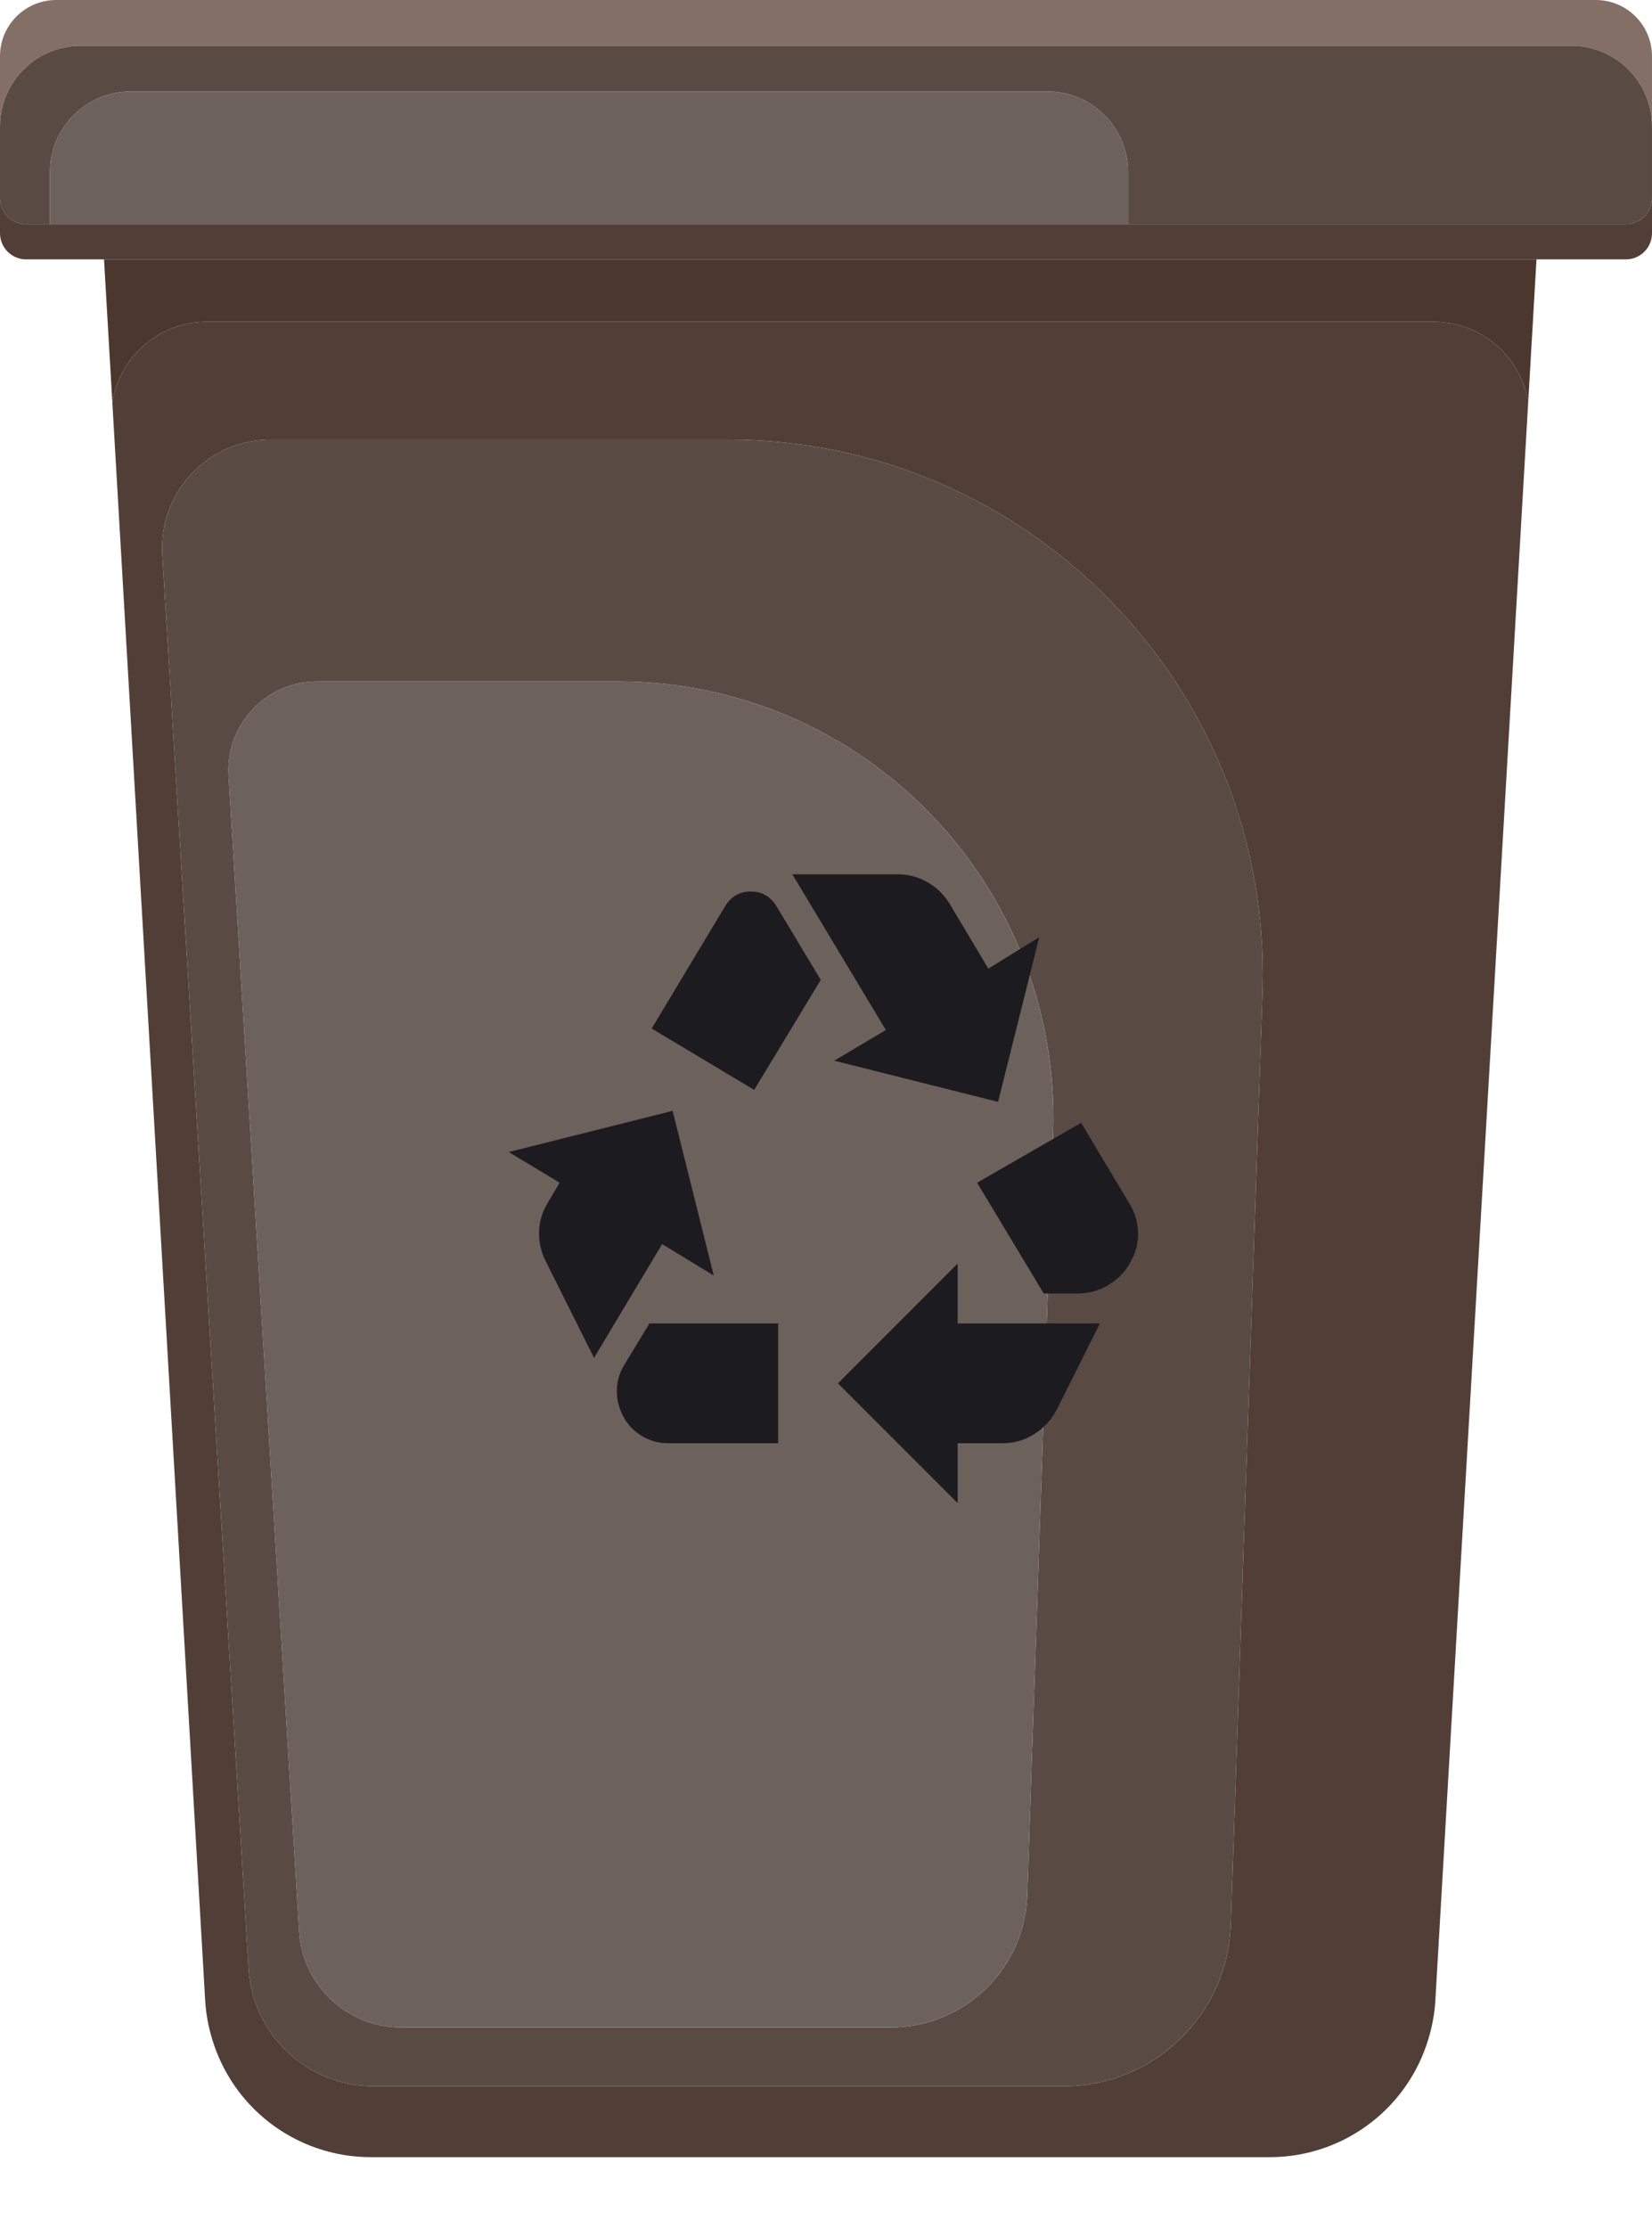 <svg width="69" height="93" viewBox="0 0 69 93" fill="none" xmlns="http://www.w3.org/2000/svg">
<path d="M59.874 13.43H8.653C6.643 13.43 4.997 14.902 4.692 16.799L8.571 83.534C8.604 84.088 8.708 84.62 8.862 85.13C9.282 86.521 10.119 87.725 11.232 88.593C12.41 89.51 13.89 90.055 15.491 90.055H53.03C54.632 90.055 56.111 89.51 57.288 88.593C58.402 87.725 59.239 86.521 59.659 85.13C59.813 84.621 59.917 84.088 59.95 83.534L63.83 16.775C63.515 14.89 61.876 13.43 59.874 13.43ZM44.424 87.092H15.598C12.833 87.092 10.548 84.939 10.384 82.181L6.78 23.152C6.625 20.548 8.697 18.352 11.307 18.352H30.394C42.982 18.352 53.085 28.736 52.735 41.311L51.409 80.304C51.303 84.084 48.208 87.093 44.425 87.093L44.424 87.092Z" fill="#513F37"/>
<path d="M35.407 10.829H4.345L4.418 12.092L4.602 15.251L4.692 16.799C4.997 14.902 6.641 13.43 8.653 13.43H59.874C61.876 13.43 63.516 14.89 63.83 16.775L63.919 15.251L64.102 12.092L64.176 10.829H35.407ZM63.923 15.091C63.926 14.574 63.796 14.086 63.566 13.659C63.797 14.086 63.926 14.574 63.923 15.091Z" fill="#4C372E"/>
<path d="M59.638 0H2.347C1.051 0 0 1.051 0 2.346V5.284C0 3.422 1.51 1.913 3.373 1.913H65.626C67.489 1.913 68.999 3.422 68.999 5.285V2.346C68.999 1.051 67.948 0 66.652 0H59.638H59.638Z" fill="#846F66"/>
<path d="M65.626 1.913H3.373C1.51 1.913 0 3.422 0 5.284V8.269C0 8.872 0.489 9.362 1.093 9.362H2.086V7.19C2.086 5.328 3.597 3.819 5.46 3.819H43.745C45.609 3.819 47.118 5.328 47.118 7.19V9.362H67.906C68.51 9.362 68.999 8.873 68.999 8.269V5.284C68.999 3.421 67.489 1.912 65.626 1.912V1.913Z" fill="#594A43"/>
<path d="M47.118 9.361V7.19C47.118 5.327 45.608 3.819 43.745 3.819H5.459C3.596 3.819 2.086 5.328 2.086 7.19V9.361H47.119H47.118Z" fill="#6D615C"/>
<path d="M67.907 9.362H1.093C0.49 9.362 0 8.873 0 8.269V9.736C0 10.339 0.489 10.829 1.093 10.829H67.907C68.511 10.829 69 10.34 69 9.736V8.269C69 8.872 68.511 9.362 67.907 9.362Z" fill="#513F37"/>
<path d="M52.735 41.311C53.086 28.736 42.982 18.352 30.394 18.352H11.307C8.697 18.352 6.626 20.548 6.78 23.152L10.384 82.181C10.547 84.939 12.833 87.092 15.598 87.092H44.425C48.208 87.092 51.303 84.083 51.409 80.303L52.735 41.31V41.311ZM43.991 47.216L42.906 79.089C42.82 82.178 40.29 84.638 37.197 84.638H16.755C14.496 84.638 12.627 82.877 12.494 80.623L9.547 32.372C9.422 30.244 11.114 28.448 13.248 28.448H25.794C36.083 28.448 44.279 36.937 43.992 47.216H43.991Z" fill="#594A43"/>
<path d="M25.793 28.448H13.248C11.114 28.448 9.421 30.243 9.547 32.371L12.493 80.622C12.627 82.877 14.495 84.637 16.754 84.637H37.197C40.289 84.637 42.819 82.177 42.906 79.088L43.99 47.215C44.276 36.935 36.081 28.448 25.792 28.448H25.793Z" fill="#6D615C"/>
<mask id="mask0_612_238458" style="mask-type:alpha" maskUnits="userSpaceOnUse" x="20" y="34" width="30" height="30">
<rect x="20" y="34" width="30" height="30" fill="#D9D9D9"/>
</mask>
<g mask="url(#mask0_612_238458)">
<path d="M31.5 45.5L34.281 40.906L32.438 37.843C32.188 37.427 31.828 37.218 31.359 37.218C30.891 37.218 30.531 37.427 30.281 37.843L27.219 42.937L31.5 45.5ZM43.594 54L40.812 49.375L45.156 46.875L47.156 50.218C47.385 50.573 47.51 50.968 47.531 51.406C47.552 51.843 47.458 52.25 47.25 52.625C47.042 53.041 46.734 53.375 46.328 53.625C45.922 53.875 45.479 54 45 54H43.594ZM40 62.75L35 57.75L40 52.75V55.25H45.938L44.125 58.875C43.896 59.291 43.583 59.625 43.188 59.875C42.792 60.125 42.354 60.25 41.875 60.25H40V62.75ZM27.906 60.25C27.49 60.25 27.109 60.14 26.766 59.922C26.422 59.703 26.167 59.416 26 59.062C25.833 58.729 25.755 58.38 25.766 58.015C25.776 57.651 25.875 57.312 26.062 57L27.125 55.25H32.5V60.25H27.906ZM24.812 56.687L22.781 52.625C22.594 52.25 22.505 51.849 22.516 51.422C22.526 50.995 22.646 50.593 22.875 50.218L23.375 49.375L21.25 48.093L28.094 46.375L29.812 53.25L27.656 51.937L24.812 56.687ZM41.688 46L34.844 44.281L37 43L33.094 36.5H37.5C37.938 36.5 38.349 36.609 38.734 36.828C39.12 37.047 39.427 37.343 39.656 37.718L41.281 40.437L43.406 39.125L41.688 46Z" fill="#1C1B1F"/>
</g>
</svg>
